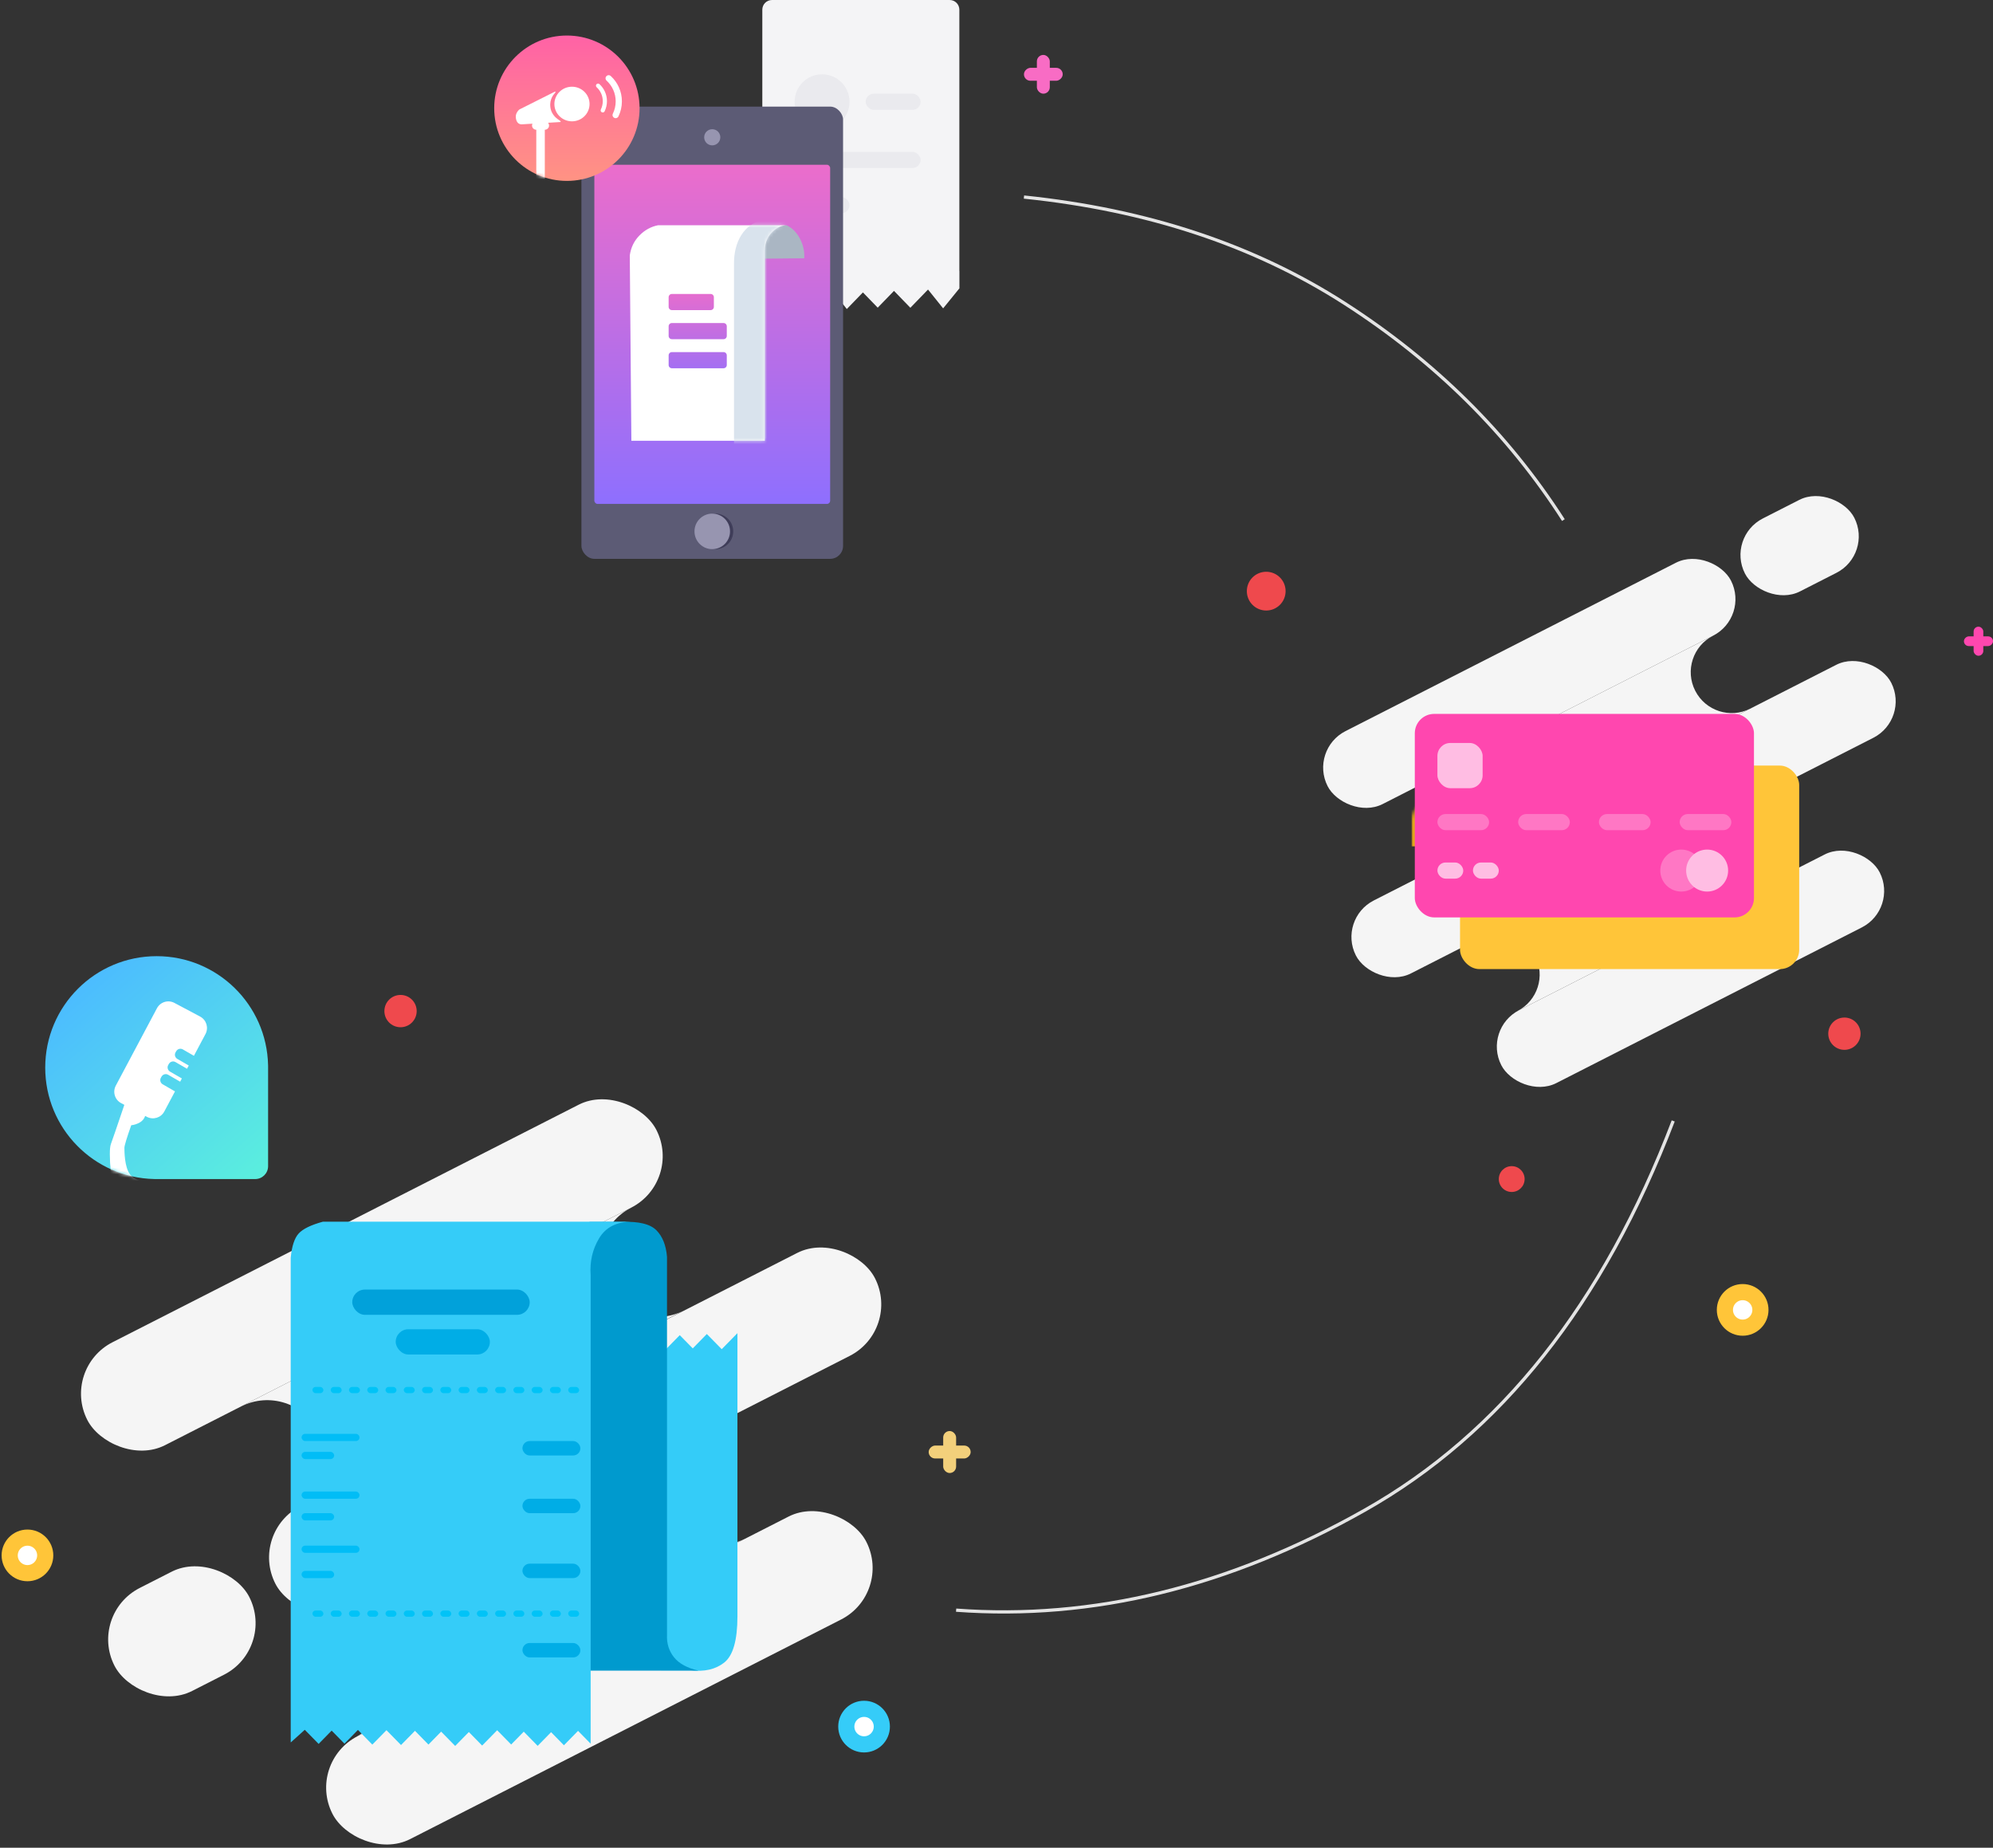 <?xml version="1.0" encoding="UTF-8"?>
<svg width="617px" height="572px" viewBox="0 0 617 572" version="1.1" xmlns="http://www.w3.org/2000/svg" xmlns:xlink="http://www.w3.org/1999/xlink">
    <rect x="0" y="0" width="617" height="572" fill="#333333" stroke="none"/>
    <!-- Generator: Sketch 46.2 (44496) - http://www.bohemiancoding.com/sketch -->
    <title>icon1</title>
    <desc>Created with Sketch.</desc>
    <defs>
        <linearGradient x1="50%" y1="0%" x2="50%" y2="100%" id="linearGradient-1">
            <stop stop-color="#EB6DCB" offset="0%"></stop>
            <stop stop-color="#8E6FFE" offset="100%"></stop>
        </linearGradient>
        <path d="M1.459,67.446 L42.783,67.446 C42.783,29.999 42.783,10.373 42.783,8.568 C42.783,5.862 43.893,3.731 45.722,2.243 C46.941,1.251 48.214,0.747 49.542,0.731 L9.717,0.731 C7.539,1.156 5.624,2.206 3.971,3.883 C2.318,5.56 1.318,7.614 0.971,10.045 L1.459,67.446 Z" id="path-2"></path>
        <linearGradient x1="50%" y1="0%" x2="50%" y2="100%" id="linearGradient-4">
            <stop stop-color="#E46DCF" offset="0%"></stop>
            <stop stop-color="#A46FF2" offset="100%"></stop>
        </linearGradient>
        <linearGradient x1="50%" y1="0%" x2="50%" y2="100%" id="linearGradient-5">
            <stop stop-color="#FF62A6" offset="0%"></stop>
            <stop stop-color="#FF9383" offset="100%"></stop>
        </linearGradient>
        <circle id="path-6" cx="22.5" cy="22.5" r="22.5"></circle>
        <rect id="path-8" x="0" y="0" width="105" height="63" rx="6"></rect>
        <linearGradient x1="22.911%" y1="10.202%" x2="100%" y2="100%" id="linearGradient-10">
            <stop stop-color="#4CBDFE" offset="0%"></stop>
            <stop stop-color="#5BF0DD" offset="100%"></stop>
        </linearGradient>
        <path d="M33.743,68.992 C15.039,68.589 0,53.301 0,34.5 C0,15.446 15.446,0 34.5,0 C53.301,0 68.589,15.039 68.992,33.743 C68.997,33.828 69,33.914 69,34 L69,65 C69,67.209 67.209,69 65,69 L34,69 C33.914,69 33.828,68.997 33.743,68.992 Z" id="path-11"></path>
    </defs>
    <g id="Page-1" stroke="none" stroke-width="1" fill="none" fill-rule="evenodd">
        <g id="Apple-TV-Copy-2" transform="translate(-1072, -1238)">
            <g id="1" transform="translate(218, 1238)">
                <g id="icon1" transform="translate(848, 0)">
                    <g id="Group-50" transform="translate(159, 0)">
                        <g id="Group-41" transform="translate(82, 0)">
                            <path d="M62,83.837 L62,3 C62,1.343 60.657,1.39730022e-16 59,4.4408921e-16 L59,0 L4,0 L4,4.4408921e-16 C2.343,7.48448398e-16 1,1.343 1,3 L1,3 L1,82.308 L0.992,82.308 L0.992,88.572 L6.804,95.44 L12.454,89.61 L17.472,95.787 L22.858,90.229 L27.158,95.666 L32.146,90.52 L36.726,95.246 L41.766,90.045 L46.833,95.274 L52.301,89.632 L56.979,95.46 L62.019,89.263 L62.019,83.921 L62,83.837 Z" id="Combined-Shape" fill="#F4F4F6"></path>
                            <rect id="Rectangle-91" fill="#EAEAEE" x="33" y="29" width="17" height="5" rx="2.5"></rect>
                            <rect id="Rectangle-91-Copy-2" fill="#EAEAEE" x="11" y="61" width="17" height="5" rx="2.5"></rect>
                            <rect id="Rectangle-91-Copy" fill="#EAEAEE" x="11" y="47" width="39" height="5" rx="2.5"></rect>
                            <circle id="Oval-36" fill="#EAEAEE" cx="19.5" cy="31.5" r="8.5"></circle>
                        </g>
                        <g id="Group-43" transform="translate(27, 33)">
                            <g id="Group-38">
                                <rect id="Rectangle-88" fill="#5C5B75" x="0" y="0" width="81" height="140" rx="4"></rect>
                                <rect id="Rectangle-87" fill="url(#linearGradient-1)" x="4" y="18" width="73" height="105" rx="1"></rect>
                                <g id="Oval-23-Copy" transform="translate(35, 126)">
                                    <circle id="Mask" fill="#3F3D59" cx="6.5" cy="5.5" r="5.5"></circle>
                                    <circle fill="#9795B0" cx="5.5" cy="5.5" r="5.5"></circle>
                                </g>
                                <circle id="Oval-32" fill="#9795B0" cx="40.5" cy="9.5" r="2.5"></circle>
                            </g>
                            <g id="Group-40" transform="translate(14, 36)">
                                <path d="M49.502,0.724 C51.242,1.543 52.622,2.924 53.643,4.867 C54.664,6.81 55.11,8.84 54.982,10.957 L41.425,11.089 C41.806,5.186 42.809,1.993 44.434,1.51 C46.06,1.027 47.749,0.765 49.502,0.724 Z" id="Path-60" fill="#AAB6C3"></path>
                                <g id="Path-61">
                                    <mask id="mask-3" fill="white">
                                        <use xlink:href="#path-2"></use>
                                    </mask>
                                    <use id="Mask" fill="#FFFFFF" xlink:href="#path-2"></use>
                                    <path d="M42.301,-1.035 C39.305,-0.286 37.032,1.325 35.484,3.8 C33.935,6.274 33.186,9.318 33.235,12.933 L33.235,71.921 L45.318,71.921 L50.284,-2.506 L42.301,-1.035 Z" fill="#D9E3ED" mask="url(#mask-3)"></path>
                                </g>
                                <path d="M14,22 L26,22 C26.552,22 27,22.448 27,23 L27,26 L27,26 C27,26.552 26.552,27 26,27 L14,27 C13.448,27 13,26.552 13,26 L13,23 L13,23 C13,22.448 13.448,22 14,22 L14,22 Z M14,31 L30,31 C30.552,31 31,31.448 31,32 L31,35 C31,35.552 30.552,36 30,36 L14,36 C13.448,36 13,35.552 13,35 L13,32 C13,31.448 13.448,31 14,31 L14,31 Z M14,40 L30,40 C30.552,40 31,40.448 31,41 L31,44 C31,44.552 30.552,45 30,45 L14,45 C13.448,45 13,44.552 13,44 L13,41 C13,40.448 13.448,40 14,40 L14,40 Z" id="Combined-Shape" fill="url(#linearGradient-4)"></path>
                            </g>
                        </g>
                        <g id="Group-43-Copy" transform="translate(0, 11)">
                            <g id="Group-42">
                                <mask id="mask-7" fill="white">
                                    <use xlink:href="#path-6"></use>
                                </mask>
                                <use id="Mask" fill="url(#linearGradient-5)" xlink:href="#path-6"></use>
                                <g mask="url(#mask-7)" fill="#FFFFFF">
                                    <g transform="translate(6.429, 12.273)">
                                        <path d="M9.235,16.883 L9.235,32.143 L6.596,32.143 L6.596,16.883 L6.576,16.883 L6.576,16.883 C5.859,16.883 5.277,16.302 5.277,15.584 L5.277,15.584 L5.277,15.584 C5.277,14.867 5.859,14.286 6.576,14.286 L9.255,14.286 L9.255,14.286 C9.973,14.286 10.554,14.867 10.554,15.584 L10.554,15.584 C10.554,16.302 9.973,16.883 9.255,16.883 L9.235,16.883 Z" id="Combined-Shape"></path>
                                        <path d="M1.332,10.634 C0.422,11.48 0.084,12.45 0.319,13.542 C0.554,14.634 1.127,15.193 2.038,15.22 C9.784,14.766 13.754,14.53 13.945,14.512 C14.233,14.484 14.287,14.327 13.801,13.998 C13.315,13.669 11.276,12.514 10.958,9.902 C10.639,7.29 12.068,5.923 12.352,5.551 C12.637,5.179 12.695,4.925 12.153,5.2 C11.791,5.383 8.184,7.194 1.332,10.634 Z" id="Path-55"></path>
                                        <ellipse id="Oval-33" cx="17.645" cy="8.929" rx="5.442" ry="5.357"></ellipse>
                                        <path d="M26.188,2.805 L26.19,2.803 C27.595,4.108 28.474,5.974 28.474,8.046 C28.474,9.153 28.223,10.202 27.775,11.137 L27.773,11.136 C27.678,11.377 27.444,11.548 27.17,11.548 C26.813,11.548 26.523,11.258 26.523,10.899 C26.523,10.812 26.54,10.728 26.572,10.652 L26.571,10.652 C26.573,10.646 26.576,10.641 26.579,10.635 C26.585,10.621 26.592,10.607 26.599,10.593 C26.971,9.823 27.18,8.959 27.18,8.046 C27.18,6.347 26.457,4.817 25.303,3.749 C25.286,3.735 25.269,3.719 25.254,3.704 C25.245,3.696 25.236,3.688 25.227,3.68 L25.229,3.678 C25.128,3.563 25.066,3.412 25.066,3.247 C25.066,2.888 25.356,2.597 25.713,2.597 C25.901,2.597 26.069,2.677 26.188,2.805 Z" id="Combined-Shape"></path>
                                        <path d="M29.702,0.309 L29.706,0.306 C31.795,2.246 33.102,5.022 33.102,8.104 C33.102,9.75 32.729,11.309 32.063,12.7 L32.06,12.698 C31.919,13.057 31.571,13.312 31.164,13.312 C30.632,13.312 30.201,12.879 30.201,12.346 C30.201,12.216 30.227,12.092 30.273,11.979 L30.272,11.978 C30.276,11.97 30.28,11.962 30.284,11.953 C30.294,11.932 30.304,11.911 30.315,11.891 C30.868,10.746 31.178,9.461 31.178,8.104 C31.178,5.576 30.103,3.3 28.386,1.712 C28.361,1.691 28.336,1.669 28.313,1.645 C28.3,1.633 28.287,1.621 28.274,1.61 L28.277,1.606 C28.126,1.436 28.035,1.212 28.035,0.966 C28.035,0.432 28.465,0 28.997,0 C29.276,0 29.527,0.119 29.702,0.309 Z" id="Combined-Shape-Copy-7"></path>
                                    </g>
                                </g>
                            </g>
                        </g>
                    </g>
                    <circle id="Oval-14" fill="#EF494D" cx="398" cy="183" r="6"></circle>
                    <circle id="Oval-14-Copy" fill="#EF494D" cx="577" cy="320" r="5"></circle>
                    <circle id="Oval-14-Copy-2" fill="#EF494D" cx="474" cy="365" r="4"></circle>
                    <circle id="Oval-16" fill="#EF494D" cx="130" cy="313" r="5"></circle>
                    <circle id="Oval-16-Copy" stroke="#35CCF8" stroke-width="5" fill="#FFFFFF" cx="273.5" cy="534.5" r="5.5"></circle>
                    <circle id="Oval-16-Copy-2" stroke="#FFC539" stroke-width="5" fill="#FFFFFF" cx="545.5" cy="405.5" r="5.5"></circle>
                    <circle id="Oval-16-Copy-5" stroke="#FFC539" stroke-width="5" fill="#FFFFFF" cx="14.5" cy="481.5" r="5.5"></circle>
                    <g id="Group-19" transform="translate(293, 443)" fill="#F3D07B">
                        <rect id="Rectangle-54" x="5" y="0" width="4" height="13" rx="2"></rect>
                        <rect id="Rectangle-54-Copy" transform="translate(7, 6.5) rotate(-270) translate(-7, -6.5) " x="5" y="0" width="4" height="13" rx="2"></rect>
                    </g>
                    <g id="Group-19-Copy-3" transform="translate(614, 194)" fill="#FF47AF">
                        <rect id="Rectangle-54" x="3" y="0" width="3" height="9" rx="1.5"></rect>
                        <rect id="Rectangle-54-Copy" transform="translate(4.5, 4.5) rotate(-270) translate(-4.5, -4.5) " x="3" y="0" width="3" height="9" rx="1.5"></rect>
                    </g>
                    <g id="Group-48" transform="translate(469, 278)" fill="#35CCF8">
                        <rect id="Rectangle-54-Copy-2" x="3" y="0" width="3" height="9" rx="1.5"></rect>
                        <rect id="Rectangle-54-Copy-3" transform="translate(4.5, 4.5) rotate(-270) translate(-4.5, -4.5) " x="3" y="0" width="3" height="9" rx="1.5"></rect>
                    </g>
                    <g id="Group-19-Copy" transform="translate(323, 17)" fill="#F86CC4">
                        <rect id="Rectangle-54" x="4" y="0" width="4" height="12" rx="2"></rect>
                        <rect id="Rectangle-54-Copy" transform="translate(6, 6) rotate(-270) translate(-6, -6) " x="4" y="0" width="4" height="12" rx="2"></rect>
                    </g>
                    <g id="Group-49" transform="translate(0, 315)">
                        <g id="Group-11-Copy-3" transform="translate(159.5, 140.5) rotate(-27) translate(-159.5, -140.5) translate(27, 51)" fill="#F5F5F5">
                            <rect id="Rectangle-31" x="27.046" y="-4.54747351e-13" width="197.734" height="35.776" rx="17.888"></rect>
                            <rect id="Rectangle-31-Copy-7" x="39.311" y="143.102" width="185.493" height="35.776" rx="17.888"></rect>
                            <rect id="Rectangle-31-Copy-4" x="55.907" y="71.6" width="208.327" height="35.776" rx="17.888"></rect>
                            <rect id="Rectangle-31-Copy-8" x="-1.13686838e-13" y="71.6" width="46.844" height="35.776" rx="17.888"></rect>
                            <path d="M208.798,107.327 L43.078,107.327 L56.263,107.327 L56.263,107.327 C66.142,107.327 74.15,115.335 74.15,125.214 L74.15,125.214 C74.15,135.094 66.142,143.102 56.263,143.102 L43.078,143.102 L208.798,143.102 L191.847,143.102 C181.968,143.102 173.959,135.094 173.959,125.214 L173.959,125.214 L173.959,125.214 C173.959,115.335 181.968,107.327 191.847,107.327 L208.798,107.327 Z" id="Combined-Shape"></path>
                            <path d="M50.611,35.776 L216.331,35.776 L206.912,35.776 L206.912,35.776 C197.033,35.776 189.024,43.784 189.024,53.663 C189.024,63.542 197.033,71.551 206.912,71.551 L216.331,71.551 L50.611,71.551 L71.328,71.551 C81.207,71.551 89.216,63.542 89.216,53.663 L89.216,53.663 C89.216,43.784 81.207,35.776 71.328,35.776 L71.328,35.776 L50.611,35.776 Z M29.893,71.551 L50.611,71.551 Z" id="Combined-Shape"></path>
                        </g>
                        <g id="Group-46-Copy" transform="translate(96, 63)">
                            <g id="Group-44">
                                <path d="M123.719,139.058 C128.008,139.604 131.508,138.808 134.219,136.668 C136.931,134.528 138.291,129.778 138.298,122.418 L138.298,34.704 L133.432,39.666 L128.826,34.969 L124.462,39.419 L120.443,35.321 L116.083,39.767 L114.619,139.058 L123.719,139.058 Z" id="Path-58" fill="#34CCF8"></path>
                                <path d="M102.654,0.26 C107.763,0.068 111.271,0.921 113.178,2.818 C115.085,4.716 116.19,7.458 116.494,11.045 L116.494,128.089 C116.369,130.768 117.094,133.089 118.667,135.051 C120.24,137.014 122.783,138.39 126.295,139.181 L92.486,139.181 L92.486,0.26 L102.654,0.26 Z" id="Path-57" fill="#009ACE"></path>
                                <path d="M0.002,161.407 L0.002,11.351 C0.34,7.795 1.157,5.3 2.454,3.867 C3.751,2.434 6.259,1.209 9.976,0.193 L105.629,0.193 C100.915,0.193 97.533,1.905 95.481,5.329 C93.429,8.753 92.554,12.539 92.857,16.687 L92.857,161.796 L88.956,157.818 L84.583,162.278 L80.608,158.225 L76.453,162.462 L72.145,158.069 L68.247,162.044 L63.914,157.625 L59.262,162.369 L55.149,158.176 L50.918,162.491 L46.57,158.056 L42.642,162.062 L38.467,157.805 L34.15,162.207 L29.642,157.61 L25.266,162.072 L20.812,157.53 L16.639,161.786 L12.675,157.744 L8.64,161.858 L4.358,157.491 L0.002,161.407 Z" id="Path-56" fill="#35CCF8"></path>
                            </g>
                            <rect id="Rectangle-56" fill="#01A1DA" x="19.056" y="21.212" width="54.927" height="7.815" rx="3.908"></rect>
                            <g id="Group-45" transform="translate(6.726, 51.356)" fill="#01C3F7">
                                <rect id="Rectangle-75" x="0" y="0" width="3.393" height="1.916" rx="0.958"></rect>
                                <rect id="Rectangle-75-Copy-4" x="22.622" y="0" width="3.393" height="1.916" rx="0.958"></rect>
                                <rect id="Rectangle-75-Copy-8" x="45.244" y="0" width="3.393" height="1.916" rx="0.958"></rect>
                                <rect id="Rectangle-75-Copy-2" x="11.311" y="0" width="3.393" height="1.916" rx="0.958"></rect>
                                <rect id="Rectangle-75-Copy-5" x="33.933" y="0" width="3.393" height="1.916" rx="0.958"></rect>
                                <rect id="Rectangle-75-Copy-9" x="56.556" y="0" width="3.393" height="1.916" rx="0.958"></rect>
                                <rect id="Rectangle-75-Copy-12" x="73.522" y="0" width="3.393" height="1.916" rx="0.958"></rect>
                                <rect id="Rectangle-75-Copy" x="5.656" y="0" width="3.393" height="1.916" rx="0.958"></rect>
                                <rect id="Rectangle-75-Copy-6" x="28.278" y="0" width="3.393" height="1.916" rx="0.958"></rect>
                                <rect id="Rectangle-75-Copy-10" x="50.9" y="0" width="3.393" height="1.916" rx="0.958"></rect>
                                <rect id="Rectangle-75-Copy-13" x="67.867" y="0" width="3.393" height="1.916" rx="0.958"></rect>
                                <rect id="Rectangle-75-Copy-3" x="16.967" y="0" width="3.393" height="1.916" rx="0.958"></rect>
                                <rect id="Rectangle-75-Copy-7" x="39.589" y="0" width="3.393" height="1.916" rx="0.958"></rect>
                                <rect id="Rectangle-75-Copy-11" x="62.211" y="0" width="3.393" height="1.916" rx="0.958"></rect>
                                <rect id="Rectangle-75-Copy-14" x="79.178" y="0" width="3.393" height="1.916" rx="0.958"></rect>
                            </g>
                            <g id="Group-45-Copy" transform="translate(6.726, 120.575)" fill="#01C3F7">
                                <rect id="Rectangle-75" x="0" y="0" width="3.393" height="1.916" rx="0.958"></rect>
                                <rect id="Rectangle-75-Copy-4" x="22.622" y="0" width="3.393" height="1.916" rx="0.958"></rect>
                                <rect id="Rectangle-75-Copy-8" x="45.244" y="0" width="3.393" height="1.916" rx="0.958"></rect>
                                <rect id="Rectangle-75-Copy-2" x="11.311" y="0" width="3.393" height="1.916" rx="0.958"></rect>
                                <rect id="Rectangle-75-Copy-5" x="33.933" y="0" width="3.393" height="1.916" rx="0.958"></rect>
                                <rect id="Rectangle-75-Copy-9" x="56.556" y="0" width="3.393" height="1.916" rx="0.958"></rect>
                                <rect id="Rectangle-75-Copy-12" x="73.522" y="0" width="3.393" height="1.916" rx="0.958"></rect>
                                <rect id="Rectangle-75-Copy" x="5.656" y="0" width="3.393" height="1.916" rx="0.958"></rect>
                                <rect id="Rectangle-75-Copy-6" x="28.278" y="0" width="3.393" height="1.916" rx="0.958"></rect>
                                <rect id="Rectangle-75-Copy-10" x="50.9" y="0" width="3.393" height="1.916" rx="0.958"></rect>
                                <rect id="Rectangle-75-Copy-13" x="67.867" y="0" width="3.393" height="1.916" rx="0.958"></rect>
                                <rect id="Rectangle-75-Copy-3" x="16.967" y="0" width="3.393" height="1.916" rx="0.958"></rect>
                                <rect id="Rectangle-75-Copy-7" x="39.589" y="0" width="3.393" height="1.916" rx="0.958"></rect>
                                <rect id="Rectangle-75-Copy-11" x="62.211" y="0" width="3.393" height="1.916" rx="0.958"></rect>
                                <rect id="Rectangle-75-Copy-14" x="79.178" y="0" width="3.393" height="1.916" rx="0.958"></rect>
                            </g>
                            <rect id="Rectangle-86" fill="#01BDF6" x="3.363" y="65.87" width="17.935" height="2.233" rx="1.116"></rect>
                            <rect id="Rectangle-86-Copy-2" fill="#01BDF6" x="3.363" y="83.733" width="17.935" height="2.233" rx="1.116"></rect>
                            <rect id="Rectangle-86-Copy-4" fill="#01BDF6" x="3.363" y="100.479" width="17.935" height="2.233" rx="1.116"></rect>
                            <rect id="Rectangle-86-Copy" fill="#01BDF6" x="3.363" y="71.452" width="10.089" height="2.233" rx="1.116"></rect>
                            <rect id="Rectangle-86-Copy-3" fill="#01BDF6" x="3.363" y="90.432" width="10.089" height="2.233" rx="1.116"></rect>
                            <rect id="Rectangle-86-Copy-5" fill="#01BDF6" x="3.363" y="108.295" width="10.089" height="2.233" rx="1.116"></rect>
                            <rect id="Rectangle-74" fill="#00ADE6" x="32.508" y="33.493" width="29.145" height="7.815" rx="3.908"></rect>
                            <rect id="Rectangle-74-Copy" fill="#00ADE6" x="71.742" y="68.103" width="17.935" height="4.466" rx="2.233"></rect>
                            <rect id="Rectangle-74-Copy-2" fill="#00ADE6" x="71.742" y="85.966" width="17.935" height="4.466" rx="2.233"></rect>
                            <rect id="Rectangle-74-Copy-3" fill="#00ADE6" x="71.742" y="106.062" width="17.935" height="4.466" rx="2.233"></rect>
                            <rect id="Rectangle-74-Copy-4" fill="#00ADE6" x="71.742" y="130.623" width="17.935" height="4.466" rx="2.233"></rect>
                        </g>
                    </g>
                    <g id="Group-51" transform="translate(397, 149)">
                        <g id="Group-11" transform="translate(117.484, 101.751) rotate(-27) translate(-117.484, -101.751) translate(17.984, 38.251)" fill="#F5F5F5">
                            <rect id="Rectangle-31" x="16" y="-4.54747351e-13" width="140.151" height="25.343" rx="12.672"></rect>
                            <rect id="Rectangle-31-Copy-9" x="161" y="0" width="38" height="25.343" rx="12.672"></rect>
                            <rect id="Rectangle-31-Copy-7" x="24.693" y="101.373" width="131.475" height="25.343" rx="12.672"></rect>
                            <rect id="Rectangle-31-Copy-4" x="0" y="50.687" width="186" height="25.343" rx="12.672"></rect>
                            <path d="M144.822,76.03 L27.363,76.03 L36.715,76.03 L36.715,76.03 C43.713,76.03 49.386,81.703 49.386,88.702 L49.386,88.702 C49.386,95.7 43.713,101.373 36.715,101.373 L27.363,101.373 L144.822,101.373 L132.801,101.373 C125.802,101.373 120.129,95.7 120.129,88.702 L120.129,88.702 L120.129,88.702 C120.129,81.703 125.802,76.03 132.801,76.03 L132.801,76.03 L144.822,76.03 Z" id="Combined-Shape"></path>
                            <path d="M150.161,25.343 L32.702,25.343 L47.393,25.343 L47.393,25.343 C54.391,25.343 60.065,31.017 60.065,38.015 L60.065,38.015 C60.065,45.013 54.391,50.687 47.393,50.687 L32.702,50.687 L150.161,50.687 L143.479,50.687 L143.479,50.687 C136.48,50.687 130.807,45.013 130.807,38.015 L130.807,38.015 L130.807,38.015 C130.807,31.017 136.48,25.343 143.479,25.343 L143.479,25.343 L150.161,25.343 Z" id="Combined-Shape"></path>
                        </g>
                        <g id="Group-47-Copy-2" transform="translate(61, 88)">
                            <mask id="mask-9" fill="white">
                                <use xlink:href="#path-8"></use>
                            </mask>
                            <use id="Rectangle-92" fill="#FFC539" xlink:href="#path-8"></use>
                            <rect id="Rectangle-96" fill="#E3A81A" mask="url(#mask-9)" x="-15" y="11" width="124" height="14"></rect>
                        </g>
                        <g id="Group-47" transform="translate(47, 72)">
                            <rect id="Rectangle-92" fill="#FF47AF" x="0" y="0" width="105" height="63" rx="6"></rect>
                            <rect id="Rectangle-93" fill="#FFBDE3" x="7" y="9" width="14" height="14" rx="4"></rect>
                            <rect id="Rectangle-95" fill="#FFBDE3" x="7" y="46" width="8" height="5" rx="2.5"></rect>
                            <rect id="Rectangle-95-Copy" fill="#FFBDE3" x="18" y="46" width="8" height="5" rx="2.5"></rect>
                            <circle id="Oval-23" fill="#FF77C4" cx="82.5" cy="48.5" r="6.5"></circle>
                            <circle id="Oval-23-Copy-2" fill="#FFBDE3" cx="90.5" cy="48.5" r="6.5"></circle>
                            <rect id="Rectangle-94" fill="#FF77C4" x="7" y="31" width="16" height="5" rx="2.5"></rect>
                            <rect id="Rectangle-94-Copy" fill="#FF77C4" x="32" y="31" width="16" height="5" rx="2.5"></rect>
                            <rect id="Rectangle-94-Copy-2" fill="#FF77C4" x="57" y="31" width="16" height="5" rx="2.5"></rect>
                            <rect id="Rectangle-94-Copy-3" fill="#FF77C4" x="82" y="31" width="16" height="5" rx="2.5"></rect>
                        </g>
                    </g>
                    <g id="Combined-Shape" transform="translate(20, 296)">
                        <mask id="mask-12" fill="white">
                            <use xlink:href="#path-11"></use>
                        </mask>
                        <use id="Mask" fill="url(#linearGradient-10)" xlink:href="#path-11"></use>
                        <path d="M40.174,41.863 L36.871,48.076 L36.871,48.076 C35.833,50.026 33.411,50.767 31.461,49.73 L30.946,49.456 C30.644,50.321 30.116,50.977 29.364,51.424 C28.498,51.939 27.586,52.244 26.628,52.341 C25.221,56.324 24.517,58.648 24.517,59.314 C24.517,60.312 24.517,65.341 26.273,67.576 C27.444,69.067 29.753,70.033 33.2,70.476 C29.472,70.171 26.737,69.726 24.994,69.139 C23.251,68.552 21.697,67.926 20.333,67.26 C19.889,62.376 19.889,59.341 20.333,58.157 C20.749,57.048 22.136,53.004 24.494,46.025 L23.5,45.497 C21.55,44.46 20.809,42.038 21.846,40.087 L34.588,16.123 L34.588,16.123 C35.626,14.172 38.048,13.432 39.998,14.469 L39.998,14.469 L47.959,18.702 L47.959,18.702 C49.909,19.739 50.65,22.161 49.613,24.111 L46.032,30.845 L42.604,28.865 C41.886,28.451 40.969,28.697 40.555,29.414 L40.354,29.761 C39.94,30.479 40.186,31.396 40.903,31.81 L44.435,33.849 L43.902,34.851 L40.335,32.792 C39.617,32.378 38.7,32.623 38.286,33.341 L38.085,33.688 C37.671,34.405 37.917,35.323 38.634,35.737 L42.305,37.856 L41.772,38.858 L38.066,36.719 C37.349,36.305 36.431,36.55 36.017,37.268 L35.817,37.615 C35.402,38.332 35.648,39.25 36.366,39.664 L36.366,39.664 L40.174,41.863 Z" fill="#FFFFFF" mask="url(#mask-12)"></path>
                    </g>
                    <path d="M323,61 C361.135,64.928 394.215,75.891 422.24,93.887 C450.264,111.883 472.851,134.254 490,161" id="Path-18" stroke="#E4E4E4"></path>
                    <path d="M524,347 C502.388,403.6 470.546,443.775 428.475,467.523 C386.405,491.271 344.246,501.581 302,498.454" id="Path-19" stroke="#E4E4E4"></path>
                </g>
            </g>
        </g>
    </g>
</svg>